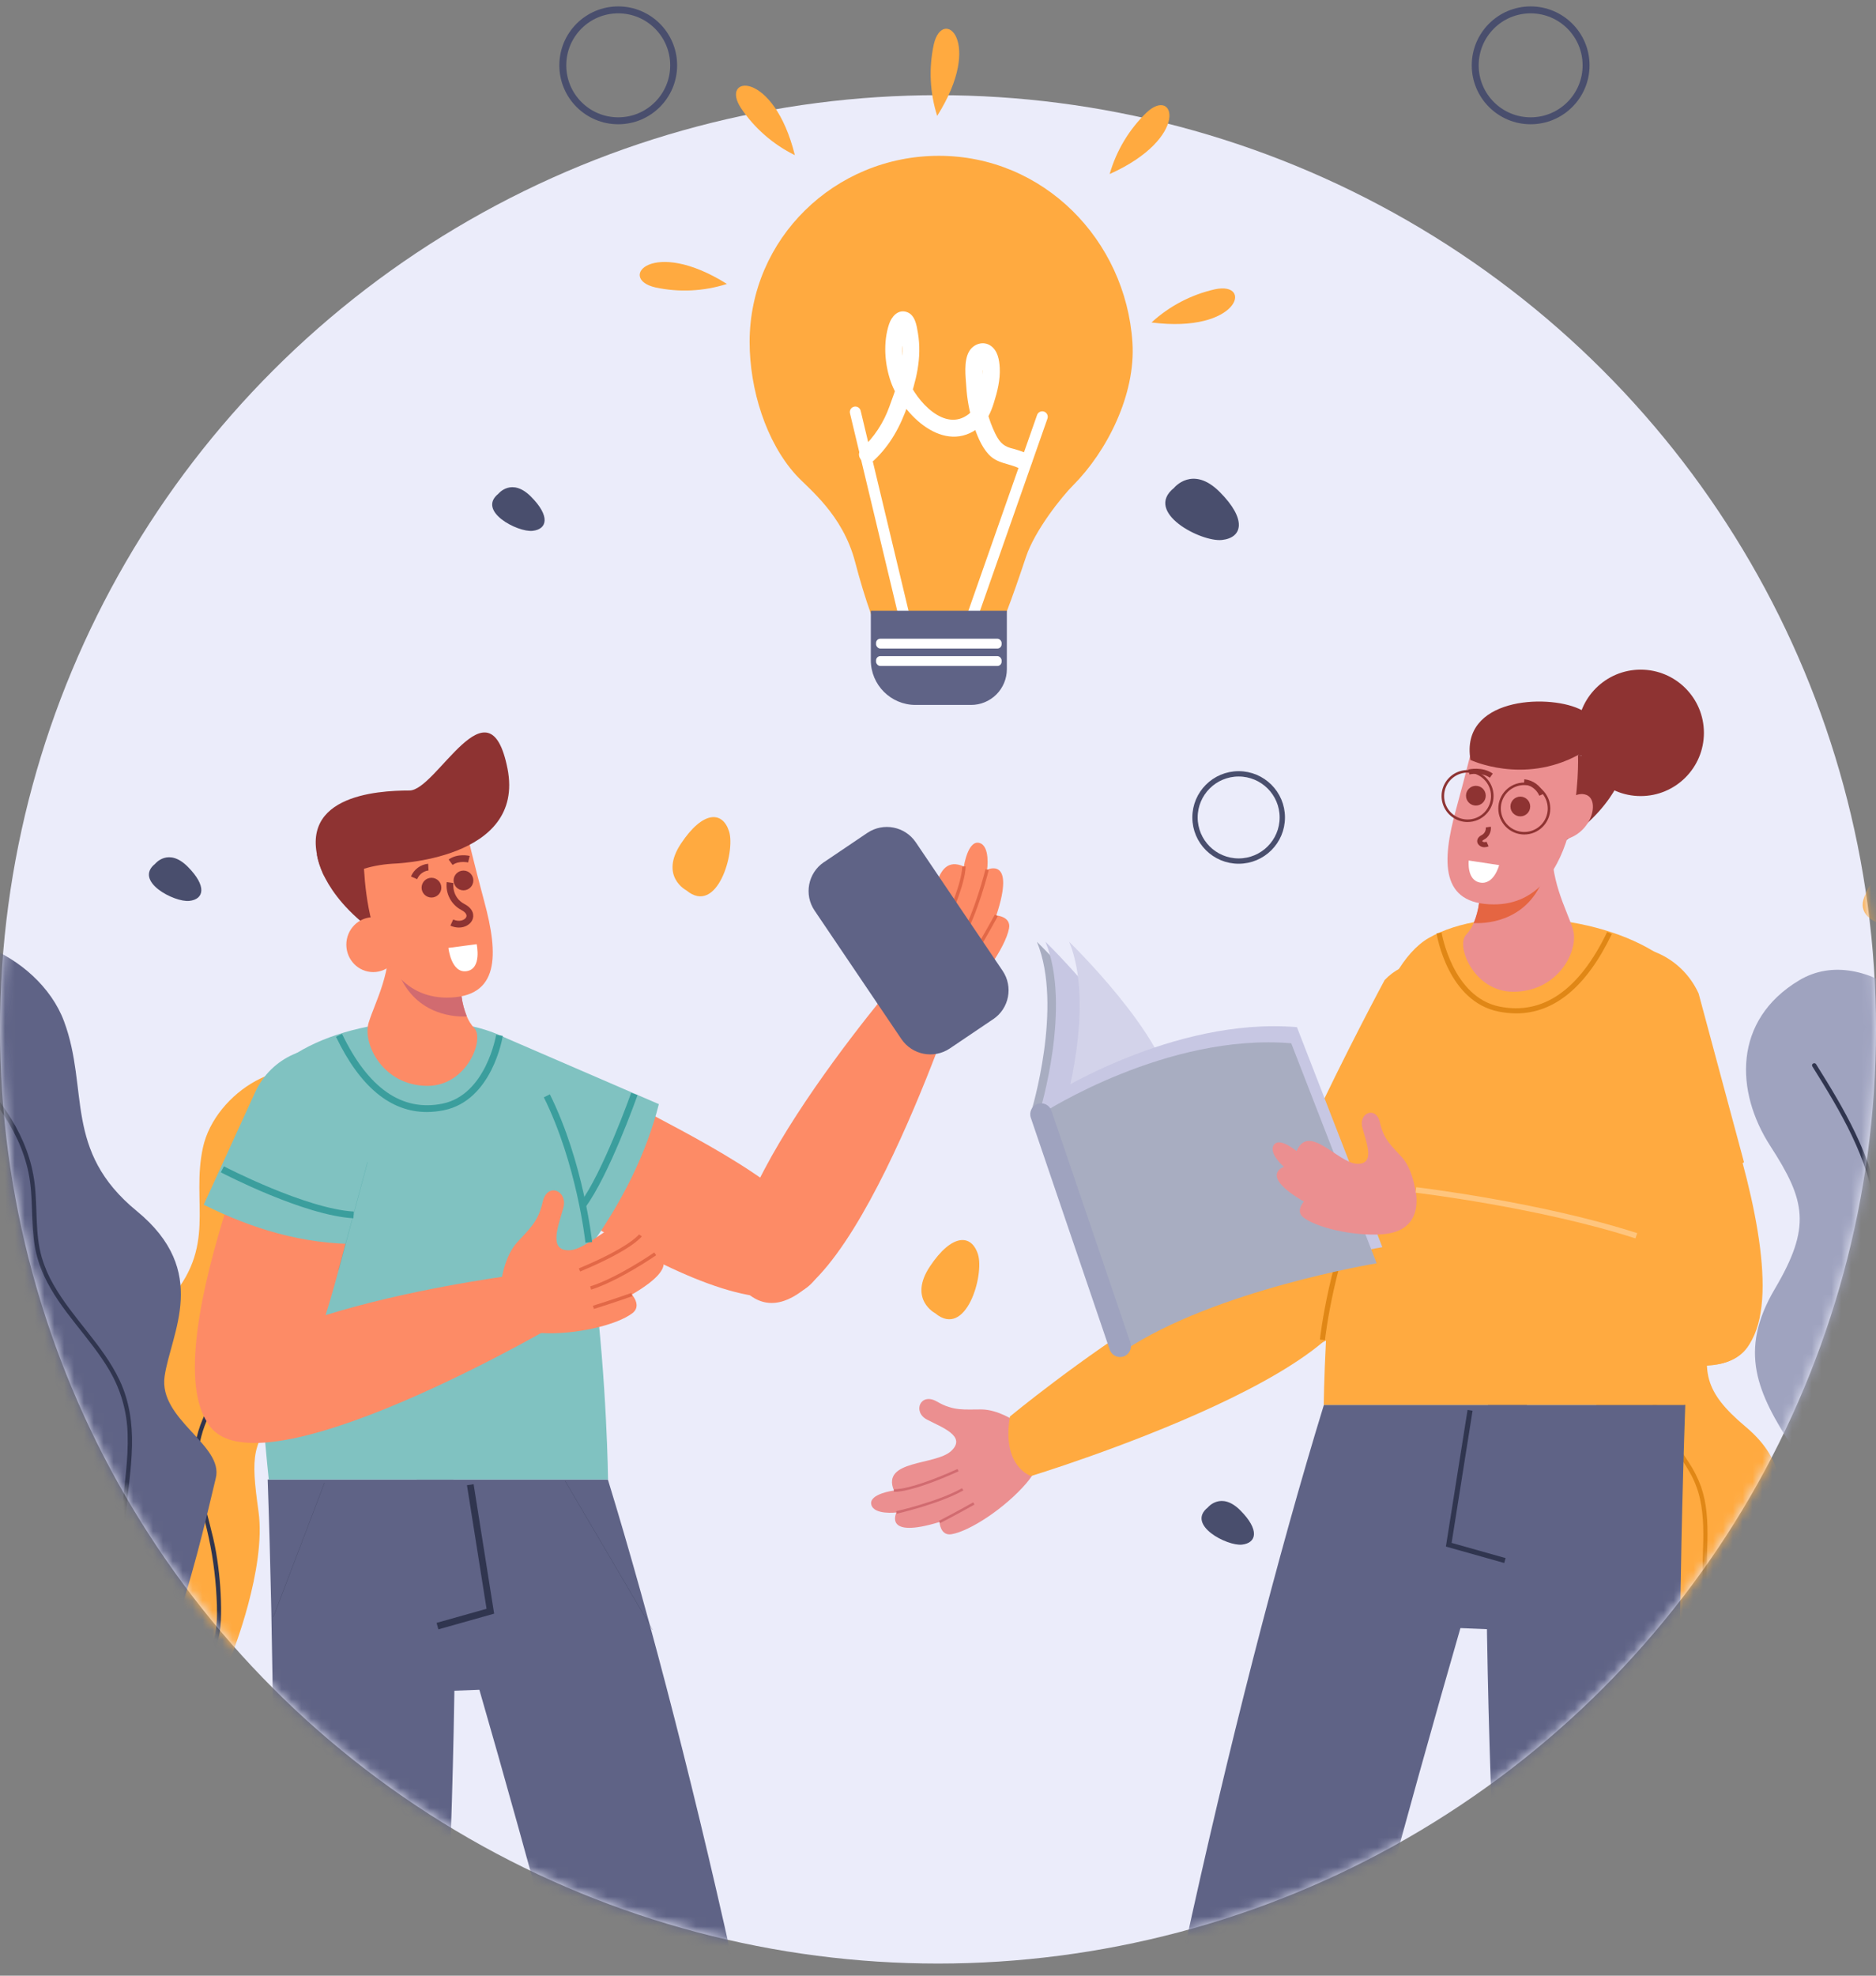<svg xmlns="http://www.w3.org/2000/svg" xmlns:xlink="http://www.w3.org/1999/xlink" width="190" height="200" viewBox="0 0 190 200">
    <rect x="0" y="0" width="190" height="200" fill="#808080" stroke="none"/>
    <defs>
        <ellipse id="gm3rczdbva" cx="95" cy="94.697" rx="95" ry="94.568"/>
    </defs>
    <g fill="none" fill-rule="evenodd">
        <g>
            <g transform="translate(-85, -1546) translate(85, 1547)">
                <g transform="translate(0, 8.507)">
                    <mask id="wyq07t96vb" fill="#fff">
                        <use xlink:href="#gm3rczdbva"/>
                    </mask>
                    <use fill="#EBECFA" xlink:href="#gm3rczdbva"/>
                    <g mask="url(#wyq07t96vb)">
                        <g>
                            <g transform="translate(-13.818, -11.227) translate(0, 0.129)">
                                <g fill-rule="nonzero">
                                    <g>
                                        <g>
                                            <g>
                                                <path fill="#FFAA40" d="M9.967 59.269s3.498-8.704 2.701-14.465c-.797-5.761-.706-6.977 2.402-10.413 3.109-3.437 4.94-6.153 3.055-10.977-1.886-4.823-1.142-6.602 1.966-10.038C23.2 9.94 24.183 4.921 19.962 1.35 15.742-2.22 8.27 2.32 7.04 7.93c-1.23 5.613 1.496 10.092-3.602 15.621-5.099 5.53-1.344 9.88-.367 13.212.977 3.33-3.912 6.025-2.875 8.545 1.037 2.52 7.64 20.728 9.772 13.96z" transform="translate(0, 96.528) translate(27.334, 13.289)"/>
                                                <path fill="#30354F" d="M7.958 59.389c.824-1.486.933-3.171.918-4.837-.018-1.896-.19-3.788-.512-5.657-.655-3.817-2.51-7.782-1.498-11.693.787-3.042 2.911-5.495 4.122-8.355.644-1.495.93-3.119.836-4.744-.112-1.996-.506-3.946-.154-5.944.752-4.264 3.631-7.669 6.398-10.829.185-.211-.124-.522-.31-.31-2.34 2.673-4.707 5.449-5.924 8.84-.618 1.716-.862 3.545-.715 5.363.145 1.897.506 3.782.062 5.67-.74 3.143-2.964 5.659-4.192 8.6-.648 1.52-.932 3.17-.83 4.82.117 1.85.614 3.645 1.067 5.433.588 2.24.968 4.529 1.137 6.838.142 2.167.304 4.62-.785 6.584-.137.247.242.467.379.221z" transform="translate(0, 96.528) translate(27.334, 13.289)"/>
                                            </g>
                                            <path fill="#5F6386" d="M25.745 74.198s-5.998-10.434-6.013-17.896c-.016-7.462-.347-8.99-4.91-12.802-4.562-3.813-7.374-6.937-5.84-13.401 1.535-6.465.274-8.591-4.289-12.403C.131 13.883-2.013 7.682 2.712 2.394c4.725-5.288 15.027-.851 17.592 6.06 2.566 6.911-.1 13.086 7.364 19.203 7.464 6.118 3.47 12.314 2.823 16.72-.646 4.406 6.045 6.958 5.177 10.345-.867 3.387-6.007 27.694-9.923 19.476z" transform="translate(0, 96.528)"/>
                                            <path fill="#30354F" d="M28.695 73.663c-1.467-1.884-1.783-4.414-2.03-6.713-.285-2.64-.334-5.3-.149-7.948.178-2.527.614-5.035.671-7.57.052-2.304-.274-4.577-1.271-6.671-1.701-3.57-4.755-6.248-6.692-9.67-.496-.859-.89-1.772-1.173-2.723-.344-1.189-.455-2.423-.51-3.655-.059-1.294-.062-2.594-.222-3.881-.14-1.134-.412-2.247-.808-3.318-1.655-4.49-5.104-7.948-8.629-11.046-.455-.4-.913-.798-1.372-1.193-.213-.184-.525.125-.31.31 3.624 3.127 7.34 6.42 9.388 10.843.499 1.067.873 2.187 1.116 3.34.254 1.227.31 2.48.353 3.73.044 1.27.08 2.546.298 3.8.178.993.482 1.958.905 2.872 1.643 3.595 4.697 6.28 6.67 9.67 1.135 1.949 1.758 4.152 1.814 6.406.084 2.54-.328 5.062-.568 7.584-.253 2.635-.273 5.287-.062 7.925.185 2.296.405 4.768 1.425 6.869.234.478.517.93.846 1.349.173.222.481-.09.31-.31z" transform="translate(0, 96.528)"/>
                                        </g>
                                        <g>
                                            <g>
                                                <path fill="#9FA3BF" d="M6.21 84.226s-2.906-12.944-.485-20.808c2.422-7.863 2.573-9.58-.987-15.083s-5.5-9.71-1.772-16.018c3.729-6.307 3.095-8.958-.464-14.461-3.56-5.503-3.791-12.734 2.913-16.761 6.704-4.028 16.104 4.004 16.547 12.119.443 8.114-4.381 13.748 1.48 22.625 5.862 8.877-.37 14.1-2.49 18.529s4.093 9.299 2.073 12.583C21.005 70.235 7.649 94.158 6.21 84.226z" transform="translate(0, 96.528) translate(171.754, 3.213) translate(18.856, 0)"/>
                                                <path fill="#30354F" d="M9.49 84.68c-.958-2.547-.447-5.37.069-7.957.534-2.676 1.288-5.304 2.254-7.857 1.771-4.676 4.657-9.292 4.293-14.478-.327-4.656-2.906-8.728-3.949-13.21-.274-1.13-.41-2.29-.406-3.453.018-1.337.29-2.649.622-3.94.334-1.294.728-2.574.994-3.886.26-1.278.37-2.582.324-3.886-.194-5.362-2.741-10.227-5.482-14.708-.352-.576-.708-1.15-1.067-1.723-.15-.239-.529-.019-.379.221 2.84 4.55 5.75 9.335 6.38 14.772.156 1.297.16 2.607.014 3.905-.16 1.355-.525 2.674-.884 3.987-.344 1.26-.687 2.524-.854 3.822-.144 1.143-.135 2.299.025 3.44.628 4.616 3.261 8.666 4.051 13.244.43 2.494.091 4.965-.683 7.357-.796 2.463-1.951 4.787-2.93 7.177-1.027 2.503-1.846 5.085-2.45 7.72-.569 2.483-1.161 5.168-.823 7.723.082.63.235 1.25.458 1.846.098.262.522.149.423-.117z" transform="translate(0, 96.528) translate(171.754, 3.213) translate(18.856, 0)"/>
                                            </g>
                                            <g>
                                                <path fill="#FFAA40" d="M29.567 59.733s-1.178-9.967-4.882-14.972c-3.705-5.004-4.243-6.192-3.086-11.012 1.158-4.82 1.486-8.31-2.76-11.875-4.245-3.567-4.46-5.618-3.302-10.437 1.158-4.82-.493-10.039-6.29-11.232C3.45-.99-1.24 7.1.482 13.003c1.723 5.902 6.581 8.714 4.628 16.519-1.953 7.805 3.807 9.97 6.433 12.6 2.626 2.628-.585 7.662 1.682 9.5 2.268 1.836 17.81 15.56 16.342 8.111z" transform="translate(0, 96.528) translate(171.754, 3.213) translate(0, 24.388)"/>
                                                <path fill="#E08716" d="M27.725 60.868c.043-1.981-.918-3.799-1.882-5.469-.99-1.715-2.115-3.35-3.362-4.89-1.173-1.45-2.489-2.77-3.73-4.161-1.181-1.326-2.307-2.756-2.99-4.41-1.48-3.595-.478-7.547-.853-11.296-.081-.913-.27-1.814-.562-2.683-.319-.87-.74-1.698-1.252-2.47-1.037-1.61-2.24-3.098-2.91-4.913-1.46-3.945-.855-8.236-.002-12.242.11-.517.225-1.033.34-1.55.062-.274-.36-.391-.422-.116-.897 4.015-1.76 8.198-.847 12.293.209.947.522 1.869.934 2.747.42.848.909 1.66 1.46 2.43.533.775 1.082 1.541 1.547 2.36.477.835.828 1.736 1.04 2.673.842 3.73-.25 7.608.615 11.34.83 3.582 3.61 6.113 5.98 8.739 1.337 1.48 2.554 3.065 3.638 4.739.55.849 1.067 1.72 1.544 2.612.477.893.904 1.82 1.128 2.809.109.478.159.967.148 1.457-.006.282.432.282.439 0z" transform="translate(0, 96.528) translate(171.754, 3.213) translate(0, 24.388)"/>
                                            </g>
                                        </g>
                                    </g>
                                </g>
                                <g fill-rule="nonzero">
                                    <g>
                                        <g transform="translate(33.474, 69.366) translate(68.555, 0)">
                                            <path fill="#EB8F90" d="M14.537 76.053s-1.676-1.139-3.355-1.15c-1.678-.01-2.815.189-4.49-.79-1.677-.98-2.515 1.034-1.021 1.817 1.494.784 4.052 1.682 2.457 3.175-1.595 1.493-7.105.867-5.801 4.006 0 0-2.542.328-2.295 1.416.246 1.088 2.55.805 2.55.805s-1.386 2.725 4.36.968c0 0 .067 1.43 1.222 1.234 1.847-.315 5.374-2.61 7.556-5.14 3.546-4.11-1.183-6.34-1.183-6.34z"/>
                                            <path fill="#D16B70" d="M8.872 81.166c-4.969 2.244-6.5 2.08-6.562 2.072l.033-.255-.016.128.016-.128c.014.002 1.553.148 6.422-2.051l.107.234zM9.356 83.101c-2.522 1.407-6.705 2.346-6.746 2.356l-.056-.252c.041-.009 4.187-.94 6.676-2.328l.126.224zM10.485 84.532c-1.506.857-3.464 1.871-3.484 1.881l-.118-.228c.02-.01 1.973-1.021 3.474-1.876l.128.223z"/>
                                            <path fill="#FFAA40" d="M14.074 75.619s28.533-23.586 34.41-15.234c6.627 9.418-32.266 21.259-32.266 21.259s-3-.906-2.144-6.025z"/>
                                            <path fill="#FFAA40" d="M52.026 31.433s-3.968 7.352-7.704 15.365c-4.141 8.884-7.88 18.634-3.075 21.248 10.579 5.756 21.54-31.879 21.54-31.879.799-6.123-7.022-8.688-10.761-4.734z"/>
                                            <path fill="#5F6386" d="M38.132 140.871c-4.663-1.33-7.504-6.145-6.46-10.968 4.426-20.424 9.596-40.484 14.201-55.463h20.574c-5.328 17.04-12.302 41.838-17.036 59.87-1.315 5.009-6.384 7.958-11.28 6.561z"/>
                                            <path fill="#5F6386" d="M42.866 123.576c-5.043-1.44-10.234 1.75-11.341 6.972-3.737 17.625-8.828 40.396-11.121 51.725l14.889 4.25c2.881-12.832 9.77-35.765 13.913-51.623 1.282-4.909-1.545-9.955-6.34-11.324zM72.76 141.198c-4.843 0-8.85-3.856-9.117-8.788-1.132-20.885-1.629-42.279-1.15-57.97h19.98c-.63 17.874-.786 38.673-.584 57.339.056 5.185-4.047 9.419-9.13 9.419z"/>
                                            <path fill="#5F6386" d="M72.752 123.24c-5.237 0-9.393 4.499-9.08 9.832 1.054 18 2.558 40.236 3.341 51.777h15.46c-.613-13.149-.427-36.035-.626-52.445-.061-5.08-4.116-9.163-9.095-9.163z"/>
                                            <path fill="#FFAA40" d="M45.855 74.44s.465-41.37 10.632-47.26c5.829-3.375 17.893-2.459 24.045 2.206 6.208 4.707 1.823 45.053 1.823 45.053h-36.5z"/>
                                            <path fill="#E08716" d="M45.98 67.886l-.512-.053c.01-.085.93-8.588 4.538-15.849l.46.229C46.9 59.392 45.99 67.802 45.98 67.886z"/>
                                            <path fill="#FFAA40" d="M70.756 34.962s1.743 8.287 4.08 16.926c2.591 9.58 6.033 19.557 11.27 18.375 11.53-2.6-4.336-38.808-4.336-38.808-3.312-5.237-10.759-2.015-11.014 3.507z"/>
                                            <path fill="#FFAA40" d="M72.727 49.11c5.969.029 10.504 3.373 15.695.78l-4.598-17.094c-1.723-3.769-5.933-5.632-9.809-4.342l-6.557 2.182 5.27 18.474z"/>
                                            <path fill="#D16B70" d="M48.32 51.857c-4.464-1.86-5.288-2.983-5.32-3.03l.21-.148-.105.073.104-.074c.008.01.847 1.124 5.21 2.941l-.099.238zM47.367 53.421c-2.44-.772-5.582-2.947-5.614-2.969l.147-.21c.031.021 3.143 2.174 5.545 2.935l-.078.244zM47.129 55.088c-1.466-.449-3.308-1.098-3.327-1.105l.086-.242c.018.006 1.855.654 3.316 1.101l-.075.246z"/>
                                            <path fill="#E08716" d="M38.646 59.386L38.856 58.915 43.607 61.005 43.396 61.476z"/>
                                            <path fill="#FFC57D" d="M73.284 40.101L73.284 40.101 73.287 52.091 73.287 52.091z" transform="translate(73.285, 46.096) rotate(-14.989) translate(-73.285, -46.096)"/>
                                            <path fill="#E08716" d="M65.35 34.81c-.6-.001-1.196-.062-1.783-.182-5.117-1.023-6.238-7.633-6.283-7.915l.508-.081c.01.065 1.11 6.539 5.876 7.492 4.395.878 8.061-1.666 10.897-7.563l.464.223c-2.565 5.335-5.816 8.027-9.68 8.027z"/>
                                            <path fill="#5F6386" d="M53.812 96.803l14.905.6-1.765-13.205s-5.688-.2-7.06-.2c-1.373 0-6.08 12.805-6.08 12.805z"/>
                                            <path fill="#30354F" d="M64.136 90.448L58.228 88.785 60.422 74.954 60.93 75.034 58.808 88.414 64.276 89.953z"/>
                                            <path fill="#30354F" d="M79.108 74.29L79.108 74.29 79.113 89.708 79.113 89.708z" transform="translate(79.111, 81.999) rotate(-20.848) translate(-79.111, -81.999)"/>
                                            <path fill="#30354F" d="M36.486 82.595L55.056 82.603 55.056 82.603 36.486 82.595z" transform="translate(45.771, 82.599) rotate(-59.554) translate(-45.771, -82.599)"/>
                                            <path fill="#EB8F90" d="M65.057 32.62c-4.024 0-5.858-4.696-4.777-5.776.324-.342.581-.74.76-1.175h.002c.273-.652.457-1.338.547-2.04l.003-.002 7.438-6.629c-.401 4.22 1.407 7.184 2.062 9.294.653 2.11-1.459 6.328-6.035 6.328z"/>
                                            <path fill="#E56542" d="M67.725 21.989c-2.133 4.076-6.559 3.671-6.683 3.68.273-.653.457-1.338.547-2.04l.003-.002c.2-.116 8.132-5.459 6.133-1.638z"/>
                                            <path fill="#8E3332" d="M76.388 9.415s-.32 3.852-5.927 7.82c-5.878 4.161.813-8.627.813-8.627l5.114.807z"/>
                                            <path fill="#EB8F90" d="M61.083 7.1s-.793 3.32-1.822 7.046c-1.471 5.326-1.597 9.633 3.834 9.633 9.121 0 8.514-15.121 8.514-15.121L61.083 7.1z"/>
                                            <path fill="#EB8F90" d="M72.474 12.702c1.437.587.44 4.238-2.69 4.597-2.413.276.478-5.501 2.69-4.597z"/>
                                            <circle cx="65.767" cy="13.867" r="1" fill="#8E3332"/>
                                            <circle cx="61.264" cy="12.773" r="1" fill="#8E3332"/>
                                            <path fill="#8E3332" d="M62.138 17.99c-.283.01-.549-.138-.687-.386-.122-.253-.049-.61.39-.836.291-.147.461-.458.429-.782l.509-.074c.065.542-.215 1.067-.702 1.314-.117.06-.175.128-.162.155.034.069.21.145.427.047l.211.469c-.13.06-.271.091-.415.092z"/>
                                            <path fill="#FFF" d="M60.543 19.335l3.078.466s-.513 2.003-1.912 1.77c-1.4-.232-1.166-2.236-1.166-2.236z"/>
                                            <path fill="#8E3332" d="M67.693 12.777c-.274-.634-.865-1.073-1.551-1.154l.026-.513c.88.087 1.644.645 1.995 1.456l-.47.211zM62.68 10.955c-.855-.606-2.05-.335-2.063-.332l-.118-.5c.058-.014 1.43-.33 2.478.413l-.298.419z"/>
                                            <path fill="#8E3332" d="M66.169 16.702c-1.454 0-2.633-1.178-2.633-2.63 0-1.453 1.179-2.63 2.633-2.63s2.633 1.177 2.633 2.63c-.002 1.451-1.18 2.628-2.633 2.63zm0-5.004c-.961 0-1.827.579-2.195 1.465-.368.887-.164 1.908.515 2.587.68.679 1.701.882 2.589.514.888-.367 1.466-1.233 1.466-2.193-.001-1.31-1.064-2.371-2.375-2.373zM60.424 15.44c-1.065 0-2.025-.642-2.433-1.625-.407-.983-.182-2.114.571-2.866.753-.752 1.886-.977 2.87-.57.983.407 1.625 1.366 1.625 2.43-.002 1.452-1.18 2.629-2.633 2.63zm0-5.004c-.961 0-1.827.578-2.195 1.465-.368.887-.164 1.907.515 2.586.68.679 1.701.882 2.589.515.888-.368 1.466-1.233 1.466-2.193-.001-1.31-1.064-2.372-2.375-2.373z"/>
                                            <path fill="#8E3332" d="M63.217 13.012L63.217 13.012 63.217 13.917 63.217 13.917z" transform="translate(63.217, 13.464) rotate(-74.05) translate(-63.217, -13.464)"/>
                                            <path fill="#8E3332" d="M60.721 9.156s5.304 2.51 10.888-.497l4.78.756s-1.33-3.916-4.686-5.44C68.347 2.453 59.653 2.91 60.72 9.157z"/>
                                            <ellipse cx="77.955" cy="6.413" fill="#8E3332" rx="6.405" ry="6.399"/>
                                            <path fill="#FFAA40" d="M54.998 52.327s36.424 4.413 34.437 14.639c-2.241 11.53-37.3-8.808-37.3-8.808s-1.398-2.852 2.863-5.831z"/>
                                            <path fill="#E08716" d="M60.881 56.95L60.881 56.95 60.885 68.812 60.885 68.812z" transform="translate(60.883, 62.881) rotate(-65.568) translate(-60.883, -62.881)"/>
                                            <g>
                                                <path fill="#A8ADC1" d="M.445 17.296S3.713 6.638 1.02.109c0 0 9.9 9.601 10.38 15.362.48 5.761-3.556 7.874-3.556 7.874l-7.4-6.05z" transform="translate(15.787, 27.454)"/>
                                                <path fill="#C7C7E3" d="M1.31 17.296S4.577 6.638 1.886.109c0 0 9.9 9.601 10.38 15.362.48 5.761-3.556 7.874-3.556 7.874l-7.4-6.05z" transform="translate(15.787, 27.454)"/>
                                                <path fill="#D3D3EA" d="M3.713 17.296S6.98 6.638 4.289.109c0 0 9.9 9.601 10.38 15.362.48 5.761-3.556 7.874-3.556 7.874l-7.4-6.05z" transform="translate(15.787, 27.454)"/>
                                                <path fill="#C7C7E3" d="M2.27 15.76s12.495-8.066 25.085-7.01l8.65 22.275S19.666 33.714 10.44 39.86l-8.17-24.1z" transform="translate(15.787, 27.454)"/>
                                                <path fill="#A8ADC1" d="M1.694 17.392s12.494-8.066 25.084-7.01l8.65 22.276S19.09 35.346 9.863 41.49l-8.169-24.1z" transform="translate(15.787, 27.454)"/>
                                                <path fill="#9FA3BF" d="M5.44 15.799c.61 0 1.105.495 1.105 1.105l.008 24.802c0 .61-.495 1.104-1.105 1.104s-1.105-.495-1.106-1.105l-.007-24.801c0-.61.494-1.105 1.104-1.105z" transform="translate(15.787, 27.454) translate(5.444, 29.305) rotate(-18.784) translate(-5.444, -29.305)"/>
                                            </g>
                                            <path fill="#EB8F90" d="M55.058 52.329s-.28-1.843-1.292-2.965c-1.01-1.122-1.827-1.747-2.212-3.488-.384-1.741-2.192-1.006-1.79.489.4 1.494 1.37 3.768-.56 3.668-1.93-.1-4.865-4.16-6.1-1.28 0 0-1.752-1.477-2.305-.616-.552.86 1.028 2.209 1.028 2.209s-2.599.828 2.018 3.515c0 0-.882.962-.055 1.602 1.322 1.024 4.94 1.893 7.895 1.718 4.802-.283 3.373-4.852 3.373-4.852z"/>
                                        </g>
                                        <g transform="translate(33.474, 69.366) translate(0, 6.279)">
                                            <path fill="#FD8B66" d="M71.603 24.7S48.59 51.38 56.33 57.09c8.726 6.435 20.91-30.26 20.91-30.26s-.78-2.86-5.637-2.13z"/>
                                            <path fill="#FD8B66" d="M34.724 33.003s7.113 3.315 14.424 7.26c8.106 4.371 16.399 9.623 14.272 14.295-4.682 10.286-34.09-11.936-34.09-11.936-4.047-4.17.366-10.5 5.394-9.619zM70.199 26.379s-1.174-1.798-1.15-3.57c.025-1.774.261-2.969-.743-4.764-1.005-1.794 1.153-2.63 1.954-1.031.8 1.597 1.7 4.32 3.32 2.673 1.622-1.647 1.075-7.481 4.383-6.026 0 0 .404-2.675 1.554-2.389 1.15.287.8 2.714.8 2.714s2.926-1.396.935 4.63c0 0 1.519.105 1.285 1.32-.374 1.942-2.889 5.61-5.624 7.85-4.447 3.643-6.714-1.407-6.714-1.407z"/>
                                            <path fill="#80C2C1" d="M47.072 37.72c-1.25 4.917-3.643 9.829-7.178 14.736L24.785 40.648l5.805-10.05 16.482 7.122z"/>
                                            <path fill="#E26847" d="M75.785 20.54l-.307-.148c2.434-5.07 2.317-6.698 2.315-6.714l.34-.035c.006.067.148 1.697-2.348 6.896zM77.83 21.102l-.294-.173c1.527-2.59 2.604-6.94 2.615-6.983l.33.08c-.01.045-1.099 4.443-2.651 7.076zM79.326 22.33l-.293-.176c.941-1.562 2.058-3.6 2.07-3.62l.298.163c-.011.02-1.131 2.064-2.075 3.632z"/>
                                            <path fill="#5F6386" d="M49.197 138.26c4.39-1.254 7.064-5.785 6.081-10.325-4.166-19.227-9.033-38.11-13.368-52.212H22.542c5.016 16.04 11.58 39.386 16.037 56.36 1.239 4.715 6.01 7.491 10.618 6.176z"/>
                                            <path fill="#5F6386" d="M44.74 121.978c4.748-1.355 9.634 1.648 10.677 6.564 3.518 16.59 8.31 38.027 10.468 48.692l-14.016 4c-2.712-12.079-9.198-33.668-13.097-48.596-1.207-4.621 1.454-9.371 5.969-10.66zM16.6 138.566c4.558 0 8.33-3.629 8.581-8.272 1.066-19.66 1.534-39.8 1.082-54.573H7.455c.594 16.827.74 36.407.55 53.978-.052 4.882 3.81 8.867 8.595 8.867z"/>
                                            <path fill="#5F6386" d="M16.607 121.662c4.93 0 8.842 4.235 8.548 9.255-.993 16.945-2.409 37.877-3.146 48.742H7.455c.578-12.378.402-33.924.59-49.37.057-4.783 3.874-8.627 8.562-8.627z"/>
                                            <path fill="#80C2C1" d="M41.927 75.722s-.438-38.944-10.01-44.488c-5.486-3.178-16.843-2.315-22.634 2.076-5.845 4.431-1.717 42.412-1.717 42.412h34.36z"/>
                                            <path fill="#FD8B66" d="M33.32 54.906S-.97 59.06.901 68.686c2.11 10.855 35.113-8.291 35.113-8.291s1.316-2.685-2.696-5.49z"/>
                                            <path fill="#FD8B66" d="M18.485 38.56s-1.64 7.8-3.84 15.933c-2.44 9.018-5.68 18.41-10.61 17.298-10.854-2.449 4.082-36.534 4.082-36.534 3.118-4.93 10.128-1.896 10.368 3.302zM31.193 55.198s.33-2.16 1.515-3.475c1.185-1.314 2.142-2.048 2.593-4.088.451-2.04 2.57-1.179 2.1.573-.47 1.752-1.608 4.417.654 4.3 2.263-.118 5.705-4.877 7.152-1.501 0 0 2.054-1.73 2.702-.722.647 1.01-1.205 2.59-1.205 2.59s3.047.971-2.366 4.12c0 0 1.034 1.128.065 1.879-1.55 1.2-5.792 2.219-9.255 2.014-5.63-.333-3.955-5.69-3.955-5.69z"/>
                                            <path fill="#80C2C1" d="M16.63 51.878C11.01 51.905 5.864 50.34.978 47.9l5.205-11.38c1.623-3.548 5.586-5.302 9.234-4.088l6.173 2.055-4.96 17.39z"/>
                                            <path fill="#E26847" d="M39.1 54.664l-.132-.315c5.105-2.127 6.09-3.429 6.1-3.442l.277.197c-.038.055-1.008 1.377-6.246 3.56zM40.215 56.497l-.103-.324c2.813-.891 6.458-3.413 6.495-3.438l.194.28c-.037.025-3.724 2.576-6.586 3.482zM40.495 58.451l-.1-.325c1.711-.524 3.864-1.284 3.886-1.291l.113.321c-.021.007-2.18.77-3.9 1.295z"/>
                                            <path fill="#FD8B66" d="M23.653 35.868c3.982 0 5.797-4.745 4.727-5.836-.32-.347-.575-.749-.751-1.187h-.003c-.27-.66-.452-1.353-.54-2.061l-.004-.003-7.36-6.698c.397 4.264-1.392 7.259-2.041 9.391-.646 2.132 1.444 6.394 5.972 6.394z"/>
                                            <path fill="#D16B70" d="M21.013 25.126c2.111 4.118 6.49 3.71 6.613 3.719-.27-.66-.452-1.353-.54-2.061l-.004-.003c-.199-.116-8.047-5.516-6.069-1.655z"/>
                                            <path fill="#8E3332" d="M12.441 12.42s.316 3.892 5.864 7.903c5.817 4.204-.803-8.718-.803-8.718l-5.06.815z"/>
                                            <path fill="#FD8B66" d="M27.585 10.081s.786 3.355 1.804 7.12c1.456 5.382 1.58 9.734-3.794 9.734-9.026 0-8.425-15.28-8.425-15.28l10.415-1.574z"/>
                                            <path fill="#8E3332" d="M20.072 13.381s13.534-.31 11.668-9.647c-1.866-9.338-7.174 2.236-9.927 2.236-3.229 0-12.023.48-8.795 8.32.838 2.036 2.177-.59 7.054-.909z"/>
                                            <path fill="#3B9E9D" d="M39.638 51.75c-.009-.079-.867-7.983-4.214-14.72l.61-.304c3.404 6.851 4.273 14.873 4.282 14.954l-.678.07z"/>
                                            <path fill="#E26847" d="M55.191 41.363L55.191 41.363 55.194 46.233 55.194 46.233z" transform="translate(55.192, 43.798) rotate(-57.671) translate(-55.192, -43.798)"/>
                                            <path fill="#E26847" d="M9.161 59.791L13.444 59.793 13.444 59.793 9.161 59.791z" transform="translate(11.303, 59.792) rotate(-19.39) translate(-11.303, -59.792)"/>
                                            <path fill="#3B9E9D" d="M10.462 49.034L21.749 49.037 21.749 49.051 10.462 49.049z" transform="translate(16.105, 49.043) rotate(-75) translate(-16.105, -49.043)"/>
                                            <path fill="#3B9E9D" d="M23.57 38.516c-3.675 0-6.763-2.553-9.196-7.612l.614-.295c2.648 5.505 6.059 7.883 10.15 7.065 4.425-.885 5.444-6.911 5.454-6.972l.673.108c-.043.267-1.11 6.555-5.993 7.532-.56.114-1.13.172-1.701.174zM16.14 49.272c-5.002-.283-13.09-4.474-13.432-4.652l.315-.604c.082.043 8.301 4.301 13.155 4.576l-.039.68zM39.602 48.195l-.546-.409c2.342-3.124 5.185-11.13 5.214-11.21l.643.226c-.118.333-2.907 8.186-5.31 11.393z"/>
                                            <path fill="#5F6386" d="M34.437 96.775l-14.032.565 1.662-12.432s5.354-.188 6.646-.188c1.293 0 5.724 12.055 5.724 12.055z"/>
                                            <path fill="#30354F" d="M24.744 90.887L24.559 90.231 29.622 88.806 27.638 76.297 28.311 76.191 30.39 89.298z"/>
                                            <path fill="#30354F" d="M3.363 82.828L17.877 82.833 17.877 82.847 3.363 82.843z" transform="translate(10.62, 82.838) rotate(-69.149) translate(-10.62, -82.838)"/>
                                            <path fill="#30354F" d="M41.997 74.659L42.011 74.659 42.018 92.14 42.004 92.14z" transform="translate(42.008, 83.4) rotate(-30.437) translate(-42.008, -83.4)"/>
                                            <ellipse cx="18.143" cy="21.574" fill="#FD8B66" rx="2.723" ry="2.778"/>
                                            <path fill="#FFF" d="M28.62 21.527l-2.861.376s.278 2.59 1.846 2.355c1.569-.236 1.016-2.731 1.016-2.731z"/>
                                            <circle cx="24.043" cy="15.805" r="1" fill="#8E3332"/>
                                            <circle cx="27.283" cy="15.075" r="1" fill="#8E3332"/>
                                            <path fill="#8E3332" d="M26.819 19.844c-.298-.003-.59-.07-.86-.196l.286-.62c.629.29 1.176.049 1.313-.23.117-.236-.064-.509-.486-.73-1.031-.545-1.621-1.667-1.486-2.825l.675.095c-.007.058-.177 1.444 1.128 2.127.93.488 1.002 1.186.781 1.635-.21.427-.727.744-1.351.744zM22.592 14.947l-.624-.275c.3-.716.967-1.21 1.74-1.29l.036.68-.018-.34.02.34c-.516.066-.957.403-1.154.885zM26.182 13.507l-.4-.551c.904-.654 2.083-.378 2.132-.365l-.16.662c-.01-.003-.926-.212-1.572.254z"/>
                                            <path fill="#5F6386" d="M69.71 9.79l5.298.002c1.95.004 3.53 1.584 3.534 3.534l.007 15.696c.004 1.951-1.577 3.534-3.528 3.534-.001 0-.002 0-.003-.003l-5.298-.002c-1.95-.004-3.53-1.584-3.534-3.534L66.18 13.32c-.004-1.951 1.577-3.534 3.528-3.534.001 0 .002 0 .003.003z" transform="translate(72.364, 21.171) rotate(-34.036) translate(-72.364, -21.171)"/>
                                        </g>
                                    </g>
                                </g>
                                <path fill="#494E6D" fill-rule="nonzero" d="M132.72 50.984s1.883-2.344 4.63.409c2.747 2.752 2.341 4.628.228 4.86-2.114.231-7.947-2.794-4.857-5.27zM29.53 89.034s1.34-1.67 3.299.292c1.958 1.962 1.669 3.3.162 3.464-1.507.165-5.664-1.991-3.462-3.756z"/>
                                <path fill="#FFAA40" fill-rule="nonzero" d="M120.548 6.431s-2.205-2.168.901-4.69c3.107-2.523 4.987-1.914 5.004.273.017 2.186-3.69 7.835-5.905 4.417zM202.801 92.02s.802-2.987 4.53-1.531c3.728 1.455 4.124 3.39 2.23 4.483-1.895 1.093-8.644.658-6.76-2.953zM83.327 91.72s-2.75-1.419-.53-4.747c2.218-3.33 4.194-3.303 4.86-1.22.664 2.082-1.201 8.576-4.33 5.967zM108.535 134.533s-2.75-1.419-.53-4.748c2.218-3.328 4.195-3.302 4.86-1.22.664 2.083-1.201 8.577-4.33 5.968z"/>
                                <path fill="#494E6D" fill-rule="nonzero" d="M64.295 51.573s1.342-1.67 3.3.292c1.958 1.962 1.67 3.299.162 3.464-1.506.165-5.664-1.992-3.462-3.756zM136.139 154.197s1.341-1.67 3.3.292c1.957 1.963 1.668 3.3.162 3.465-1.507.165-5.665-1.992-3.462-3.757z"/>
                                <ellipse cx="139.268" cy="84.343" stroke="#494E6D" stroke-width=".54" rx="4.421" ry="4.416"/>
                            </g>
                            <path fill="#FFC57D" fill-rule="nonzero" d="M179.453 127.083c-9.738-3.138-22.147-4.612-22.271-4.627l.07-.554c.124.014 12.592 1.496 22.384 4.652l-.183.53z" transform="translate(-13.818, -11.227)"/>
                        </g>
                    </g>
                </g>
                <g fill-rule="nonzero" transform="translate(64.773, 1.727)">
                    <path fill="#FFAA40" d="M49.918 31.928c.354 5.294-2.609 11.071-6.005 14.47-1.193 1.194-3.886 4.589-4.77 7.235-2.709 8.121-5.313 14.824-8.83 14.824-3.608 0-6.536-6.883-8.48-14.294-1.273-4.859-4.72-7.406-6.004-8.823-3.018-3.33-4.681-8.646-4.681-13.456 0-10.403 8.58-18.838 19.165-18.838 10.585 0 18.913 8.501 19.605 18.882z"/>
                    <path fill="#FFF" d="M37.245 38.307c.307 0 .556.248.556.555l-.006 21.404c0 .307-.25.556-.556.556-.307 0-.556-.249-.556-.556l.006-21.403c0-.308.25-.556.556-.556z" transform="translate(37.242, 49.564) rotate(-160.675) translate(-37.242, -49.564)"/>
                    <path fill="#FFF" d="M24.343 38.133c.307 0 .556.249.556.556l.004 21.402c0 .307-.248.556-.555.556-.308 0-.556-.25-.557-.556l-.004-21.403c0-.307.248-.555.555-.555z" transform="translate(24.345, 49.39) rotate(-13.45) translate(-24.345, -49.39)"/>
                    <path fill="#FFF" d="M23.7 43.915c1.705-1.58 2.732-3.507 3.485-5.684.825-2.386 1.436-4.708 1.009-7.246-.132-.785-.283-1.882-1.187-2.144-.86-.25-1.487.502-1.73 1.227-.618 1.84-.463 4.037.17 5.847 1.163 3.313 5.44 7.518 9.018 4.56.76-.627 1.125-1.494 1.415-2.41.357-1.132.662-2.349.6-3.545-.04-.81-.197-1.738-.907-2.24-.764-.54-1.786-.184-2.218.606-.53.974-.337 2.468-.262 3.53.078 1.27.31 2.524.69 3.737.348 1.071.8 2.29 1.583 3.127.875.933 2.017.89 3.1 1.404.99.47 1.86-1.003.864-1.475-.571-.24-1.16-.435-1.763-.583-.82-.24-1.18-.734-1.55-1.48-.641-1.332-1.038-2.768-1.171-4.24-.07-.705-.097-1.413-.082-2.12.005-.243.094-.909-.016-.959-.04-.019.029.876.028 1.029-.006 1.242-.396 3.52-1.44 4.336-2.441 1.907-5.313-1.389-6.139-3.46-.49-1.23-.677-2.562-.542-3.88.034-.307.087-.61.16-.91.054-.134.091-.275.11-.419l-.302-.053c-.284-.145-.37-.106-.259.116-.077.26.21 1.015.238 1.322.038.406.051.814.04 1.222-.05 1.831-.715 3.612-1.343 5.313-.58 1.627-1.544 3.09-2.81 4.265-.808.75.403 1.956 1.21 1.208v-.001z"/>
                    <path fill="#FFAA40" d="M8.85 26.017c-2.341.748-4.838.87-7.242.353-3.886-.883-.353-5.118 7.242-.353zM10.27 8.213c-2.186-3.329 3.3-3.93 5.46 4.767-2.207-1.085-4.09-2.728-5.46-4.767M29.8 1.77c.888-3.881 5.123-.347.345 7.235-.746-2.34-.865-4.835-.345-7.235M51.338 8.677c2.89-2.74 4.457 2.546-3.725 6.215.676-2.362 1.96-4.505 3.725-6.215M58.274 26.557c3.898-.831 2.474 4.495-6.422 3.361 1.81-1.662 4.024-2.821 6.422-3.36"/>
                    <path fill="#5F6386" d="M23.423 59.104H37.2v5.912c0 .96-.382 1.88-1.06 2.558-.68.678-1.6 1.06-2.56 1.06h-5.627c-2.502 0-4.53-2.027-4.53-4.526v-5.004z"/>
                    <rect width="12.718" height="1" x="23.953" y="63.692" fill="#FFF" rx=".435"/>
                    <rect width="12.718" height="1" x="23.953" y="61.927" fill="#FFF" rx=".435"/>
                </g>
                <circle cx="62.614" cy="5.614" r="5.614" stroke="#494E6D" stroke-width=".702"/>
                <circle cx="155.023" cy="5.614" r="5.614" stroke="#494E6D" stroke-width=".702"/>
            </g>
        </g>
    </g>
</svg>
